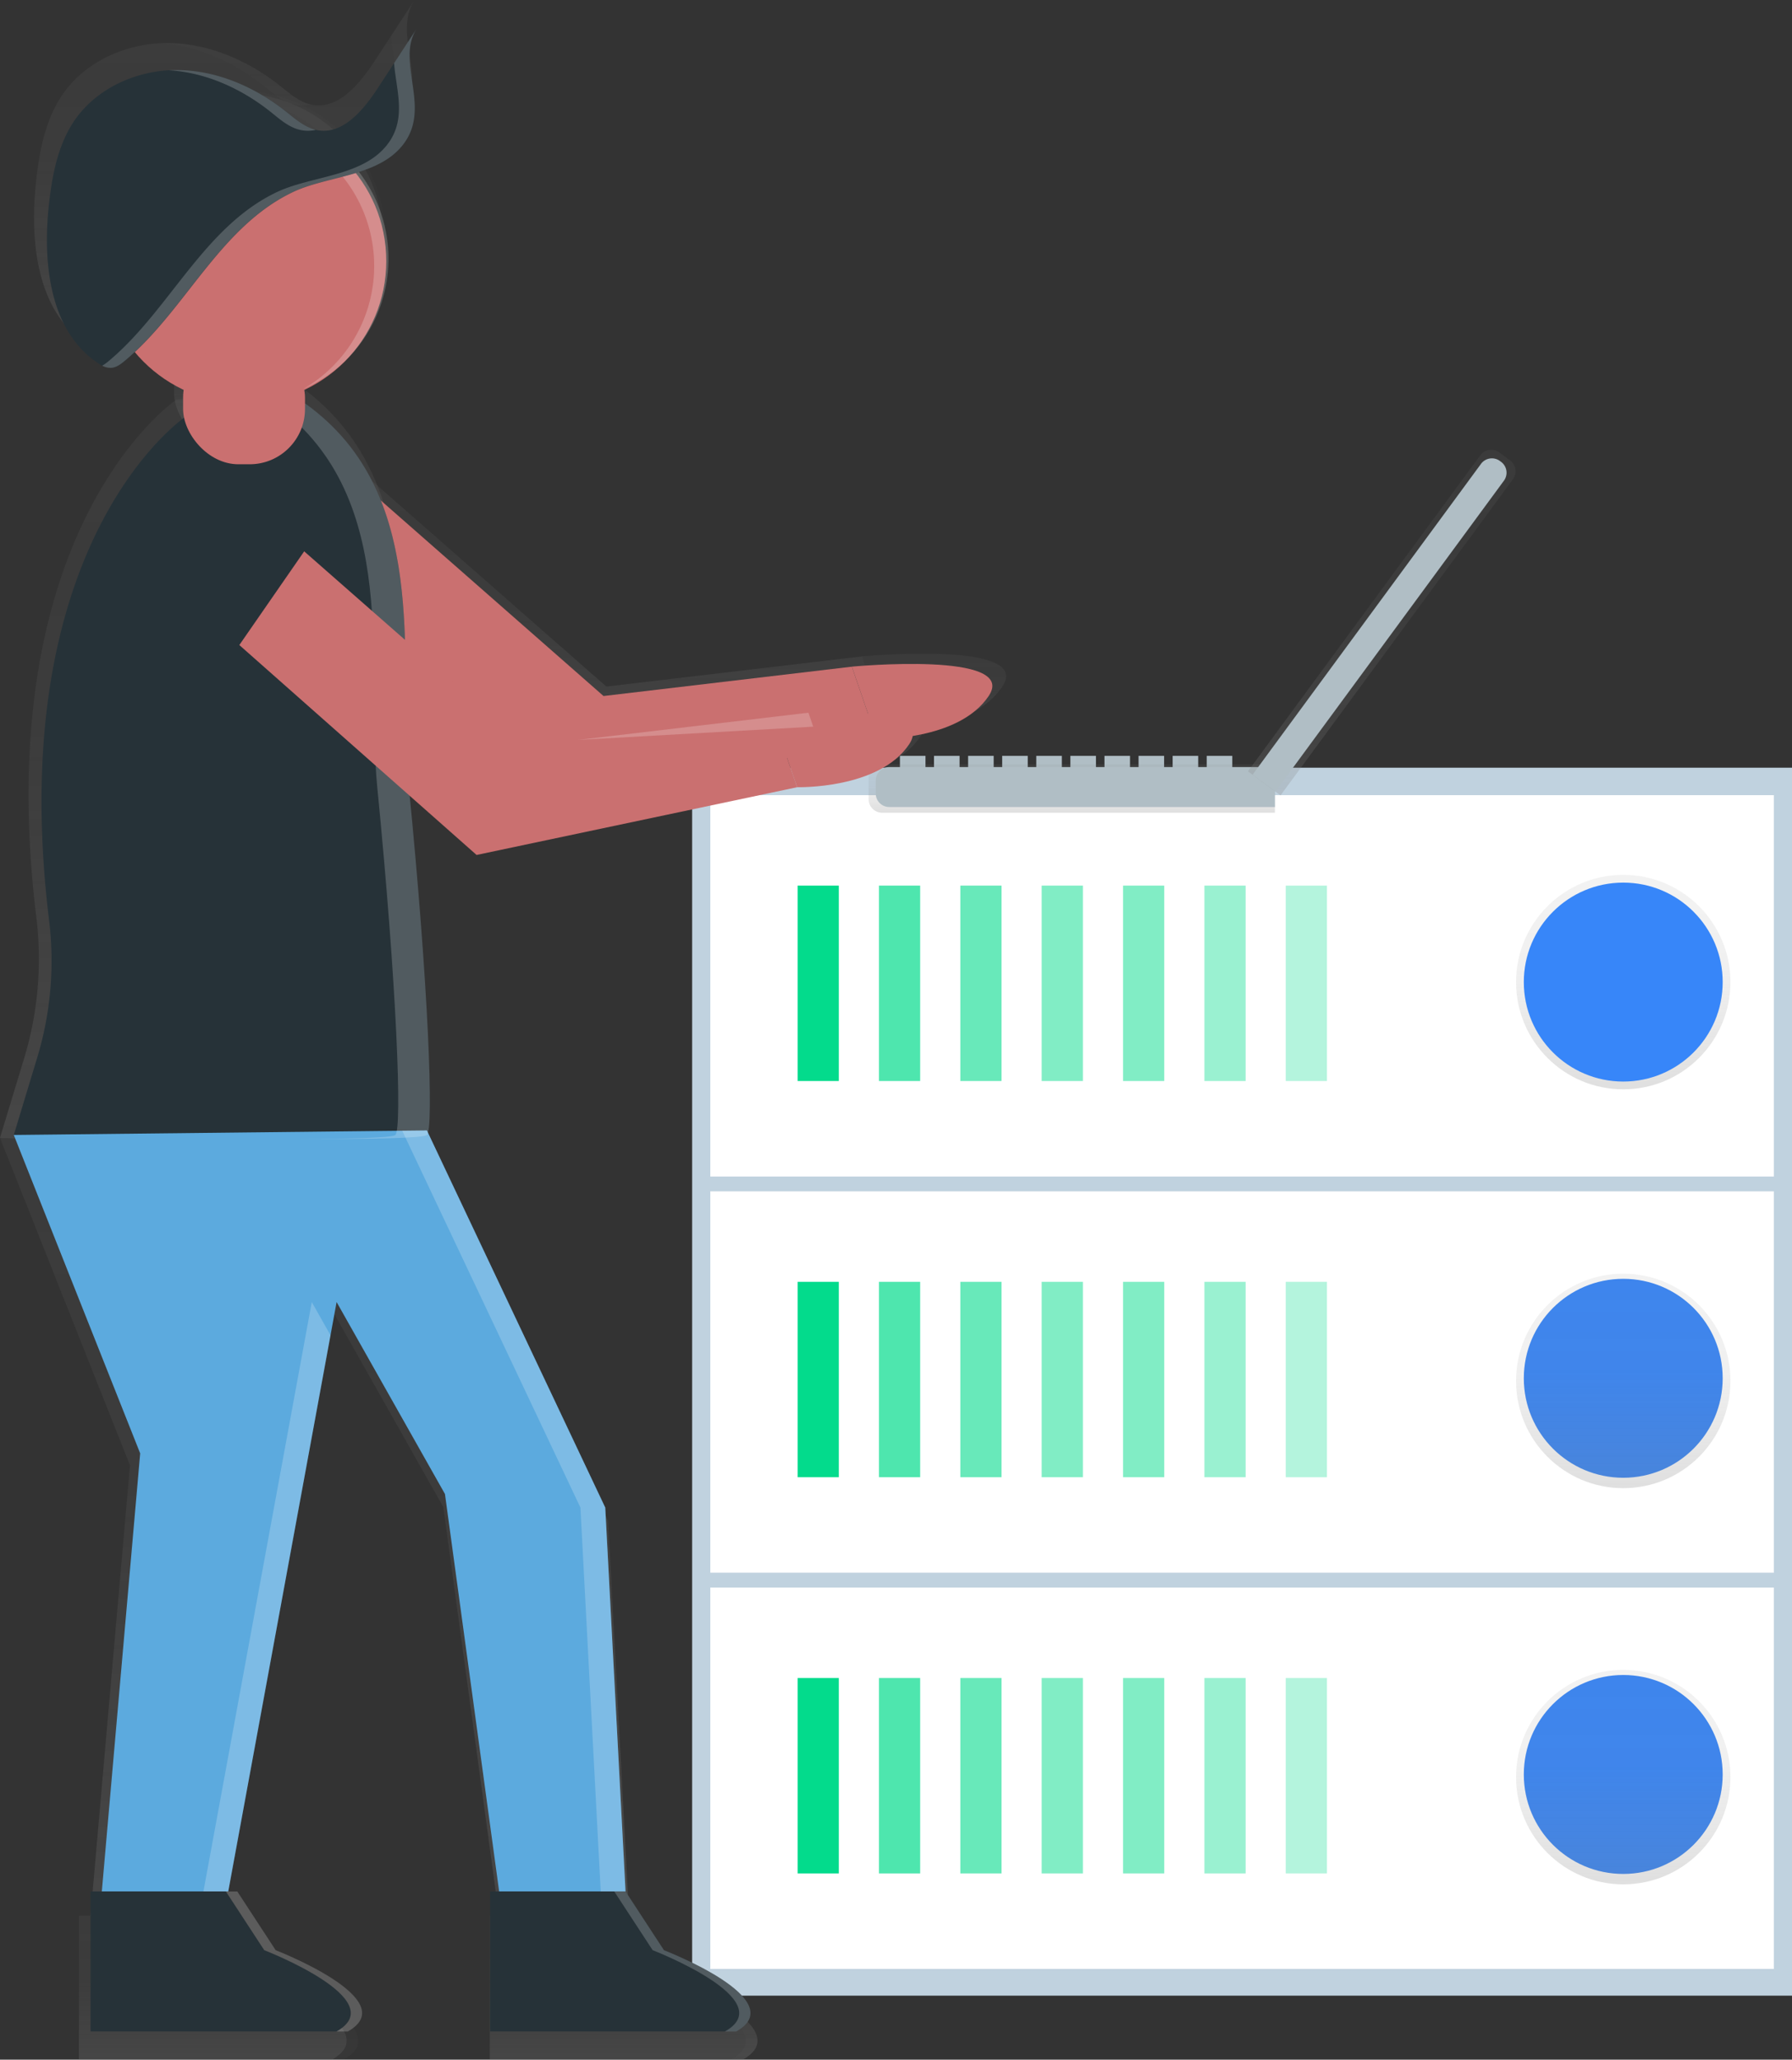 <svg xmlns:xlink="http://www.w3.org/1999/xlink" id="b4507652-300d-4dad-b4e7-3391f5529675" data-name="Layer 1"
     xmlns="http://www.w3.org/2000/svg" width="663.17" height="762" viewBox="0 0 663.17 762">
    <rect x="0" y="0" width="663.17" height="762" fill="#333333" stroke="none"/>
    <defs>
        <linearGradient id="d72a5ab6-06b8-48ed-a5a5-a3a3f0331fd3" x1="459.65" y1="738.32" x2="459.65" y2="284.02"
                        gradientUnits="userSpaceOnUse">
            <stop offset="0" stop-color="gray" stop-opacity="0.25"/>
            <stop offset="0.54" stop-color="gray" stop-opacity="0.12"/>
            <stop offset="1" stop-color="gray" stop-opacity="0.1"/>
        </linearGradient>
        <linearGradient id="7e95541b-f23b-42af-96eb-14a53f85b88b" x1="600.72" y1="403" x2="600.72" y2="323.66"
                        xlink:href="#d72a5ab6-06b8-48ed-a5a5-a3a3f0331fd3"/>
        <linearGradient id="1f71154d-6f54-4122-a624-3174e1d145ed" x1="600.72" y1="550.56" x2="600.72" y2="471.22"
                        xlink:href="#d72a5ab6-06b8-48ed-a5a5-a3a3f0331fd3"/>
        <linearGradient id="bab1ef80-f439-400f-b75e-d481e1337c59" x1="600.72" y1="697.13" x2="600.72" y2="617.79"
                        xlink:href="#d72a5ab6-06b8-48ed-a5a5-a3a3f0331fd3"/>
        <linearGradient id="311d0c02-f227-4717-bb3e-7b76a48f76fd" x1="665.06" y1="369.67" x2="665.06" y2="351.79"
                        xlink:href="#d72a5ab6-06b8-48ed-a5a5-a3a3f0331fd3"/>
        <linearGradient id="f10401ff-75bf-4918-9522-41530bdcb224" x1="479.65" y1="365.1" x2="479.65" y2="234.63"
                        xlink:href="#d72a5ab6-06b8-48ed-a5a5-a3a3f0331fd3"/>
        <linearGradient id="634fc42e-a625-48bc-9b77-e9d0b023e72c" x1="614.02" y1="339.34" x2="614.02" y2="310.82"
                        xlink:href="#d72a5ab6-06b8-48ed-a5a5-a3a3f0331fd3"/>
        <linearGradient id="9b827108-e4f2-42b8-ba41-3c19060ad3f7" x1="87.62" y1="142.68" x2="87.62" y2="34.45"
                        xlink:href="#d72a5ab6-06b8-48ed-a5a5-a3a3f0331fd3"/>
        <linearGradient id="3586a682-5eec-4ced-91ba-6237bff26d97" x1="347.57" y1="491.51" x2="347.57" y2="211.68"
                        xlink:href="#d72a5ab6-06b8-48ed-a5a5-a3a3f0331fd3"/>
        <linearGradient id="dd5c4d5c-05f0-4f35-bbb4-fa512a8ce0cd" x1="116.39" y1="708.74" x2="116.39" y2="419.27"
                        xlink:href="#d72a5ab6-06b8-48ed-a5a5-a3a3f0331fd3"/>
        <linearGradient id="9de476d2-69e8-44f9-8bb3-c420f419b2ba" x1="499.2" y1="831" x2="499.2" y2="777.74"
                        xlink:href="#d72a5ab6-06b8-48ed-a5a5-a3a3f0331fd3"/>
        <linearGradient id="f7fb7603-20ad-4e52-86ea-1fa616cf7653" x1="347.16" y1="831" x2="347.16" y2="777.74"
                        xlink:href="#d72a5ab6-06b8-48ed-a5a5-a3a3f0331fd3"/>
        <linearGradient id="5066a889-a40f-4241-bcba-44ac6c04f611" x1="370.62" y1="206.37" x2="370.62" y2="102.59"
                        xlink:href="#d72a5ab6-06b8-48ed-a5a5-a3a3f0331fd3"/>
        <linearGradient id="371e619a-3c15-42e1-9941-bc21af164012" x1="351.42" y1="198.2" x2="351.42" y2="69"
                        xlink:href="#d72a5ab6-06b8-48ed-a5a5-a3a3f0331fd3"/>
        <linearGradient id="10f878d5-e316-4ded-aa19-5e1413fbf4fb" x1="355.36" y1="108.01" x2="355.36" y2="84.91"
                        xlink:href="#d72a5ab6-06b8-48ed-a5a5-a3a3f0331fd3"/>
        <linearGradient id="37ff1452-10ea-45a0-ad47-cadc68f3bfc5" x1="361.95" y1="198.2" x2="361.95" y2="69"
                        xlink:href="#d72a5ab6-06b8-48ed-a5a5-a3a3f0331fd3"/>
        <linearGradient id="18a85275-116d-4ad3-9bbd-6c78581ea078" x1="397.75" y1="491.51" x2="397.75" y2="211.68"
                        xlink:href="#d72a5ab6-06b8-48ed-a5a5-a3a3f0331fd3"/>
        <linearGradient id="eb6e6980-5e3c-4cc8-ba13-4b71197705e9" x1="449.38" y1="383.47" x2="449.38" y2="253.01"
                        xlink:href="#d72a5ab6-06b8-48ed-a5a5-a3a3f0331fd3"/>
        <linearGradient id="ca1af11e-721e-46b0-bf29-fc3abce4d291" x1="583.76" y1="357.71" x2="583.76" y2="329.2"
                        xlink:href="#d72a5ab6-06b8-48ed-a5a5-a3a3f0331fd3"/>
        <linearGradient id="87e6aff1-3600-405e-a0c9-f146cb0b14e5" x1="87.62" y1="165.87" x2="87.62" y2="119.49"
                        xlink:href="#d72a5ab6-06b8-48ed-a5a5-a3a3f0331fd3"/>
        <linearGradient id="9310cc51-8904-4231-ae2b-5557a287eec3" x1="96.33" y1="708.74" x2="96.33" y2="484.55"
                        xlink:href="#d72a5ab6-06b8-48ed-a5a5-a3a3f0331fd3"/>
        <linearGradient id="40a7ecb1-ccc7-469d-bfb2-8f2ca76aa016" x1="190.29" y1="708.74" x2="190.29" y2="419.27"
                        xlink:href="#d72a5ab6-06b8-48ed-a5a5-a3a3f0331fd3"/>
        <linearGradient id="9872a281-de8b-443e-8a22-8ab73fd8eecc" x1="522.82" y1="831" x2="522.82" y2="777.74"
                        xlink:href="#d72a5ab6-06b8-48ed-a5a5-a3a3f0331fd3"/>
        <linearGradient id="25814e7d-be9f-42ca-ba9f-5e4b50285847" x1="375.07" y1="831" x2="375.07" y2="777.74"
                        xlink:href="#d72a5ab6-06b8-48ed-a5a5-a3a3f0331fd3"/>
        <linearGradient id="f6db3ab5-77d3-4926-85e6-26558235763f" x1="259.45" y1="270.72" x2="259.45" y2="260.36"
                        xlink:href="#d72a5ab6-06b8-48ed-a5a5-a3a3f0331fd3"/>
        <linearGradient id="a12a6384-bcfe-49c1-a705-b61b36502b52" x1="82.08" y1="254.09" x2="82.08" y2="165.45"
                        xlink:href="#d72a5ab6-06b8-48ed-a5a5-a3a3f0331fd3"/>
        <linearGradient id="24987791-5317-4d6d-bf01-0dc3e5459aa4" x1="779.72" y1="363.2" x2="779.72" y2="235.39"
                        xlink:href="#d72a5ab6-06b8-48ed-a5a5-a3a3f0331fd3"/>
    </defs>
    <title>maintenance</title>
    <rect x="333.04" y="279.64" width="9.46" height="6.31" fill="#b0bec5"/>
    <rect x="345.65" y="279.64" width="9.46" height="6.31" fill="#b0bec5"/>
    <rect x="358.27" y="279.64" width="9.46" height="6.31" fill="#b0bec5"/>
    <rect x="370.88" y="279.64" width="9.46" height="6.31" fill="#b0bec5"/>
    <rect x="383.5" y="279.64" width="9.46" height="6.31" fill="#b0bec5"/>
    <rect x="396.12" y="279.64" width="9.46" height="6.31" fill="#b0bec5"/>
    <rect x="408.73" y="279.64" width="9.46" height="6.31" fill="#b0bec5"/>
    <rect x="421.35" y="279.64" width="9.46" height="6.31" fill="#b0bec5"/>
    <rect x="433.96" y="279.64" width="9.46" height="6.31" fill="#b0bec5"/>
    <rect x="446.58" y="279.64" width="9.46" height="6.31" fill="#b0bec5"/>
    <rect x="256.14" y="284.02" width="407.03" height="454.29" fill="#c0d2df"/>
    <rect x="262.87" y="587.33" width="393.58" height="141.09" fill="#ffffff"/>
    <rect x="295.17" y="620.8" width="15.25" height="72.29" fill="#03db8c"/>
    <g opacity="0.7">
        <rect x="325.28" y="620.8" width="15.25" height="72.29" fill="#03db8c"/>
    </g>
    <g opacity="0.6">
        <rect x="355.39" y="620.8" width="15.25" height="72.29" fill="#03db8c"/>
    </g>
    <g opacity="0.5">
        <rect x="385.5" y="620.8" width="15.25" height="72.29" fill="#03db8c"/>
    </g>
    <g opacity="0.5">
        <rect x="415.61" y="620.8" width="15.25" height="72.29" fill="#03db8c"/>
    </g>
    <g opacity="0.4">
        <rect x="445.72" y="620.8" width="15.25" height="72.29" fill="#03db8c"/>
    </g>
    <g opacity="0.3">
        <rect x="475.82" y="620.8" width="15.25" height="72.29" fill="#03db8c"/>
    </g>
    <circle cx="600.72" cy="656.48" r="36.8" fill="#3786f9"/>
    <rect x="262.87" y="440.75" width="393.58" height="141.09" fill="#ffffff"/>
    <rect x="295.17" y="474.22" width="15.25" height="72.29" fill="#03db8c"/>
    <g opacity="0.7">
        <rect x="325.28" y="474.22" width="15.25" height="72.29" fill="#03db8c"/>
    </g>
    <g opacity="0.6">
        <rect x="355.39" y="474.22" width="15.25" height="72.29" fill="#03db8c"/>
    </g>
    <g opacity="0.5">
        <rect x="385.5" y="474.22" width="15.25" height="72.29" fill="#03db8c"/>
    </g>
    <g opacity="0.5">
        <rect x="415.61" y="474.22" width="15.25" height="72.29" fill="#03db8c"/>
    </g>
    <g opacity="0.4">
        <rect x="445.72" y="474.22" width="15.25" height="72.29" fill="#03db8c"/>
    </g>
    <g opacity="0.3">
        <rect x="475.82" y="474.22" width="15.25" height="72.29" fill="#03db8c"/>
    </g>
    <circle cx="600.72" cy="509.91" r="36.8" fill="#3786f9"/>
    <rect x="262.87" y="294.18" width="393.58" height="141.09" fill="#ffffff"/>
    <rect x="295.17" y="327.64" width="15.25" height="72.29" fill="#03db8c"/>
    <g opacity="0.7">
        <rect x="325.28" y="327.64" width="15.25" height="72.29" fill="#03db8c"/>
    </g>
    <g opacity="0.6">
        <rect x="355.39" y="327.64" width="15.25" height="72.29" fill="#03db8c"/>
    </g>
    <g opacity="0.5">
        <rect x="385.5" y="327.64" width="15.25" height="72.29" fill="#03db8c"/>
    </g>
    <g opacity="0.5">
        <rect x="415.61" y="327.64" width="15.25" height="72.29" fill="#03db8c"/>
    </g>
    <g opacity="0.4">
        <rect x="445.72" y="327.64" width="15.25" height="72.29" fill="#03db8c"/>
    </g>
    <g opacity="0.3">
        <rect x="475.82" y="327.64" width="15.25" height="72.29" fill="#03db8c"/>
    </g>
    <circle cx="600.72" cy="363.33" r="39.67" fill="url(#7e95541b-f23b-42af-96eb-14a53f85b88b)"/>
    <circle cx="600.72" cy="510.89" r="39.67" fill="url(#1f71154d-6f54-4122-a624-3174e1d145ed)"/>
    <circle cx="600.72" cy="657.46" r="39.67" fill="url(#bab1ef80-f439-400f-b75e-d481e1337c59)"/>
    <circle cx="600.72" cy="363.33" r="36.8" fill="#3786f9"/>
    <path d="M740.22,369.67H594.86a5,5,0,0,1-5-5v-7.92a5,5,0,0,1,5-5H740.22Z" transform="translate(-268.41 -69)"
          fill="url(#311d0c02-f227-4717-bb3e-7b76a48f76fd)"/>
    <path d="M740.22,367.56H597.49a5,5,0,0,1-5-5v-4.77a5,5,0,0,1,5-5H740.22Z" transform="translate(-268.41 -69)"
          fill="#b0bec5"/>
    <path d="M369.8,272.22l105,92.88,122-25.77-9.45-27.49L492.81,323l-94.59-83a21.49,21.49,0,0,0-31.72,3.74h0A21.49,21.49,0,0,0,369.8,272.22Z"
          transform="translate(-268.41 -69)" fill="url(#f10401ff-75bf-4918-9522-41530bdcb224)"/>
    <path d="M596.74,339.33s31.12.86,42.62-16.32-52.07-11.17-52.07-11.17Z" transform="translate(-268.41 -69)"
          fill="url(#634fc42e-a625-48bc-9b77-e9d0b023e72c)"/>
    <circle cx="87.62" cy="88.56" r="54.12" fill="url(#9b827108-e4f2-42b8-ba41-3c19060ad3f7)"/>
    <path d="M333.7,216.83s-69.5,46.8-51.85,191.48a126.66,126.66,0,0,1-4.46,52.07l-9,29.6s152.9,3.44,157.19,0c2.66-2.13.59-56.65-6.87-132.28-4.57-46.33,9.76-110.78-39.51-146Z"
          transform="translate(-268.41 -69)" fill="url(#3586a682-5eec-4ced-91ba-6237bff26d97)"/>
    <polygon
            points="157.19 419.27 225.05 562.72 232.78 708.74 184.68 708.74 164.06 557.56 122.83 484.55 81.6 708.74 33.5 708.74 48.1 542.1 0 420.99 157.19 419.27"
            fill="url(#dd5c4d5c-05f0-4f35-bbb4-fa512a8ce0cd)"/>
    <path d="M501.2,777.74l14.6,22.33s49,18.9,27.49,30.92H449.66V777.74Z" transform="translate(-268.41 -69)"
          fill="url(#9de476d2-69e8-44f9-8bb3-c420f419b2ba)"/>
    <path d="M349.16,777.74l14.6,22.33s49,18.9,27.49,30.92H297.62V777.74Z" transform="translate(-268.41 -69)"
          fill="url(#f7fb7603-20ad-4e52-86ea-1fa616cf7653)"/>
    <g opacity="0.2">
        <path d="M356.89,102.59a53.85,53.85,0,0,0-26.66,7,54.11,54.11,0,0,1,48.17,96.75,54.12,54.12,0,0,0-21.51-103.78Z"
              transform="translate(-268.41 -69)" fill="url(#5066a889-a40f-4241-bcba-44ac6c04f611)"/>
    </g>
    <path d="M421.82,69,406.76,92c-5.41,8.27-13.27,17.66-23,15.74-4.52-.89-8.14-4.15-11.75-7-11.81-9.38-26.42-15.74-41.5-15.83s-30.51,6.7-39,19.15c-6.29,9.19-8.46,20.53-9.7,31.59-2.49,22.12,0,48.23,18.47,60.65a8.68,8.68,0,0,0,5.24,1.89c2-.13,3.62-1.4,5.12-2.66,23.12-19.37,36-50.87,63.84-64.17,12.29-5.86,30.17-5.91,40.08-15.87C429.16,100.85,413,82.47,421.82,69Z"
          transform="translate(-268.41 -69)" fill="url(#371e619a-3c15-42e1-9941-bc21af164012)"/>
    <g opacity="0.2">
        <path d="M366,100.74c3.61,2.87,7.22,6.13,11.75,7a13,13,0,0,0,5.56-.11c-4.31-1-7.8-4.15-11.29-6.91-11.81-9.38-26.42-15.74-41.5-15.83-1.06,0-2.11,0-3.17.09C341.45,85.81,355,92,366,100.74Z"
              transform="translate(-268.41 -69)" fill="url(#10f878d5-e316-4ded-aa19-5e1413fbf4fb)"/>
        <path d="M421.82,69l-8.69,13.29c.83,10.93,5.63,23-4.55,33.2-9.92,10-27.8,10-40.08,15.87-27.87,13.3-40.73,44.81-63.84,64.17a16.5,16.5,0,0,1-2.56,1.84,6.71,6.71,0,0,0,3.45.82c2-.13,3.62-1.4,5.12-2.66,23.12-19.37,36-50.87,63.84-64.17,12.29-5.86,30.17-5.91,40.08-15.87C429.16,100.85,413,82.47,421.82,69Z"
              transform="translate(-268.41 -69)" fill="url(#37ff1452-10ea-45a0-ad47-cadc68f3bfc5)"/>
    </g>
    <g opacity="0.2">
        <path d="M418.74,357.71c-4.57-46.33,9.76-110.78-39.51-146l-10.43,1.18c47.35,35.48,33.4,99,37.92,144.84,7.46,75.63,9.54,130.15,6.87,132.28-1.31,1-16.44,1.46-36.83,1.52,26.23.07,47.3-.27,48.86-1.52C428.27,487.86,426.19,433.34,418.74,357.71Z"
              transform="translate(-268.41 -69)" fill="url(#18a85275-116d-4ad3-9bbd-6c78581ea078)"/>
    </g>
    <path d="M339.54,290.59l105,92.88,122-25.77L557,330.22l-94.49,11.17-94.59-83a21.49,21.49,0,0,0-31.72,3.74h0A21.49,21.49,0,0,0,339.54,290.59Z"
          transform="translate(-268.41 -69)" fill="url(#eb6e6980-5e3c-4cc8-ba13-4b71197705e9)"/>
    <path d="M566.48,357.71s31.12.86,42.62-16.32S557,330.22,557,330.22Z" transform="translate(-268.41 -69)"
          fill="url(#ca1af11e-721e-46b0-bf29-fc3abce4d291)"/>
    <rect x="64.42" y="119.49" width="46.38" height="46.38" rx="20.47" ry="20.47"
          fill="url(#87e6aff1-3600-405e-a0c9-f146cb0b14e5)"/>
    <g opacity="0.2">
        <polygon points="113.38 484.55 72.15 708.74 81.6 708.74 120.51 497.17 113.38 484.55"
                 fill="url(#9310cc51-8904-4231-ae2b-5557a287eec3)"/>
        <polygon
                points="225.05 562.72 157.19 419.27 147.79 419.37 215.6 562.72 223.33 708.74 232.78 708.74 225.05 562.72"
                fill="url(#40a7ecb1-ccc7-469d-bfb2-8f2ca76aa016)"/>
    </g>
    <g opacity="0.2">
        <path d="M515.8,800.08l-14.6-22.33H496.9l14.6,22.33S560.47,819,539,831h4.29C564.76,819,515.8,800.08,515.8,800.08Z"
              transform="translate(-268.41 -69)" fill="url(#9872a281-de8b-443e-8a22-8ab73fd8eecc)"/>
    </g>
    <g opacity="0.2">
        <path d="M368.06,800.08l-14.6-22.33h-4.29l14.6,22.33s49,18.9,27.49,30.92h4.29C417,819,368.06,800.08,368.06,800.08Z"
              transform="translate(-268.41 -69)" fill="url(#25814e7d-be9f-42ca-ba9f-5e4b50285847)"/>
    </g>
    <g opacity="0.2">
        <polygon points="304.19 265.68 302.36 260.36 214.71 270.72 304.19 265.68"
                 fill="url(#f6db3ab5-77d3-4926-85e6-26558235763f)"/>
    </g>
    <polygon points="43.17 220.58 72.36 165.45 121 183.83 72.36 254.09 43.17 220.58"
             fill="url(#a12a6384-bcfe-49c1-a705-b61b36502b52)"/>
    <path d="M372.13,277.09l102.09,90.34,118.63-25.06-9.19-26.73-91.9,10.86-92-80.76a20.9,20.9,0,0,0-30.85,3.64h0A20.9,20.9,0,0,0,372.13,277.09Z"
          transform="translate(-268.41 -69)" fill="#ca7070"/>
    <path d="M592.85,342.36s30.27.84,41.45-15.87-50.64-10.86-50.64-10.86Z" transform="translate(-268.41 -69)"
          fill="#ca7070"/>
    <circle cx="90.32" cy="96.58" r="52.63" fill="#ca7070"/>
    <path d="M337,223.22s-67.6,45.52-50.43,186.24a123.19,123.19,0,0,1-4.34,50.65l-8.72,28.79s148.71,3.34,152.89,0c2.59-2.07.57-55.1-6.68-128.66-4.44-45.06,9.49-107.75-38.43-142Z"
          transform="translate(-268.41 -69)" fill="#263238"/>
    <polygon
            points="157.99 418.22 223.99 557.74 231.5 699.76 184.72 699.76 164.67 552.73 124.57 481.71 84.47 699.76 37.68 699.76 51.88 537.69 5.1 419.89 157.99 418.22"
            fill="#5caade"/>
    <path d="M499.92,768.76l14.2,21.72s47.62,18.38,26.73,30.08H449.79v-51.8Z" transform="translate(-268.41 -69)"
          fill="#263238"/>
    <path d="M352,768.76l14.2,21.72s47.62,18.38,26.73,30.08H301.92v-51.8Z" transform="translate(-268.41 -69)"
          fill="#263238"/>
    <path d="M359.57,112.11a52.37,52.37,0,0,0-25.93,6.84A52.63,52.63,0,0,1,380.49,213a52.64,52.64,0,0,0-20.92-100.93Z"
          transform="translate(-268.41 -69)" fill="#fff" opacity="0.2"/>
    <path d="M422.71,79.44l-14.64,22.39c-5.26,8-12.9,17.17-22.33,15.31-4.4-.87-7.91-4-11.42-6.83C362.82,101.19,348.62,95,334,94.91s-29.67,6.52-38,18.62c-6.11,8.93-8.22,20-9.44,30.73-2.42,21.51,0,46.91,18,59a8.45,8.45,0,0,0,5.09,1.83c1.9-.13,3.52-1.36,5-2.59,22.48-18.83,35-49.48,62.1-62.41,11.95-5.7,29.34-5.75,39-15.43C429.86,110.42,414.14,92.54,422.71,79.44Z"
          transform="translate(-268.41 -69)" fill="#263238"/>
    <g opacity="0.2">
        <path d="M368.46,110.31c3.51,2.79,7,6,11.42,6.83a12.69,12.69,0,0,0,5.41-.1c-4.19-1-7.59-4-11-6.72C362.82,101.19,348.62,95,334,94.91c-1,0-2.05,0-3.08.09C344.55,95.79,357.7,101.76,368.46,110.31Z"
              transform="translate(-268.41 -69)" fill="#fff"/>
        <path d="M422.71,79.44l-8.46,12.93c.8,10.63,5.48,22.34-4.43,32.29-9.65,9.68-27,9.73-39,15.43-27.11,12.93-39.61,43.58-62.1,62.41a16,16,0,0,1-2.49,1.79,6.52,6.52,0,0,0,3.35.8c1.9-.13,3.52-1.36,5-2.59,22.48-18.83,35-49.48,62.1-62.41,11.95-5.7,29.34-5.75,39-15.43C429.86,110.42,414.14,92.54,422.71,79.44Z"
              transform="translate(-268.41 -69)" fill="#fff"/>
    </g>
    <path d="M419.72,360.23c-4.44-45.06,9.49-107.75-38.43-142l-10.14,1.15c46.05,34.51,32.48,96.31,36.88,140.88,7.25,73.56,9.27,126.59,6.68,128.66-1.27,1-16,1.42-35.82,1.48,25.52.07,46-.27,47.52-1.48C429,486.82,427,433.8,419.72,360.23Z"
          transform="translate(-268.41 -69)" fill="#fff" opacity="0.2"/>
    <path d="M342.69,295,444.78,385.3l118.63-25.06-9.19-26.73-91.9,10.86-92-80.76a20.9,20.9,0,0,0-30.85,3.64h0A20.9,20.9,0,0,0,342.69,295Z"
          transform="translate(-268.41 -69)" fill="#ca7070"/>
    <path d="M563.41,360.23s30.27.84,41.45-15.87-50.64-10.86-50.64-10.86Z" transform="translate(-268.41 -69)"
          fill="#ca7070"/>
    <rect x="67.76" y="126.65" width="45.11" height="45.11" rx="20.47" ry="20.47" fill="#ca7070"/>
    <g opacity="0.2">
        <polygon points="115.38 481.71 75.28 699.76 84.47 699.76 122.31 493.99 115.38 481.71" fill="#fff"/>
        <polygon
                points="223.99 557.74 157.99 418.22 148.84 418.32 214.8 557.74 222.31 699.76 231.5 699.76 223.99 557.74"
                fill="#fff"/>
    </g>
    <path d="M514.12,790.49l-14.2-21.72h-4.18l14.2,21.72s47.62,18.38,26.73,30.08h4.18C561.74,808.87,514.12,790.49,514.12,790.49Z"
          transform="translate(-268.41 -69)" fill="#fff" opacity="0.2"/>
    <path d="M370.43,790.49l-14.2-21.72H352l14.2,21.72s47.62,18.38,26.73,30.08h4.18C418,808.87,370.43,790.49,370.43,790.49Z"
          transform="translate(-268.41 -69)" fill="#fff" opacity="0.2"/>
    <polygon points="300.95 268.84 299.18 263.67 213.93 273.74 300.95 268.84" fill="#fff" opacity="0.2"/>
    <polygon points="47.09 224.97 75.47 171.36 122.78 189.23 75.47 257.56 47.09 224.97" fill="#263238"/>
    <path d="M730.24,354.36l86-116.94a5,5,0,0,1,7-1.06l4,2.95a5,5,0,0,1,1.06,7l-86,116.94Z"
          transform="translate(-268.41 -69)" fill="url(#24987791-5317-4d6d-bf01-0dc3e5459aa4)"/>
    <path d="M731.95,355.61l84.54-115a5,5,0,0,1,7-1.06l.41.3a5,5,0,0,1,1.06,7l-84.54,115Z"
          transform="translate(-268.41 -69)" fill="#b0bec5"/>
</svg>
